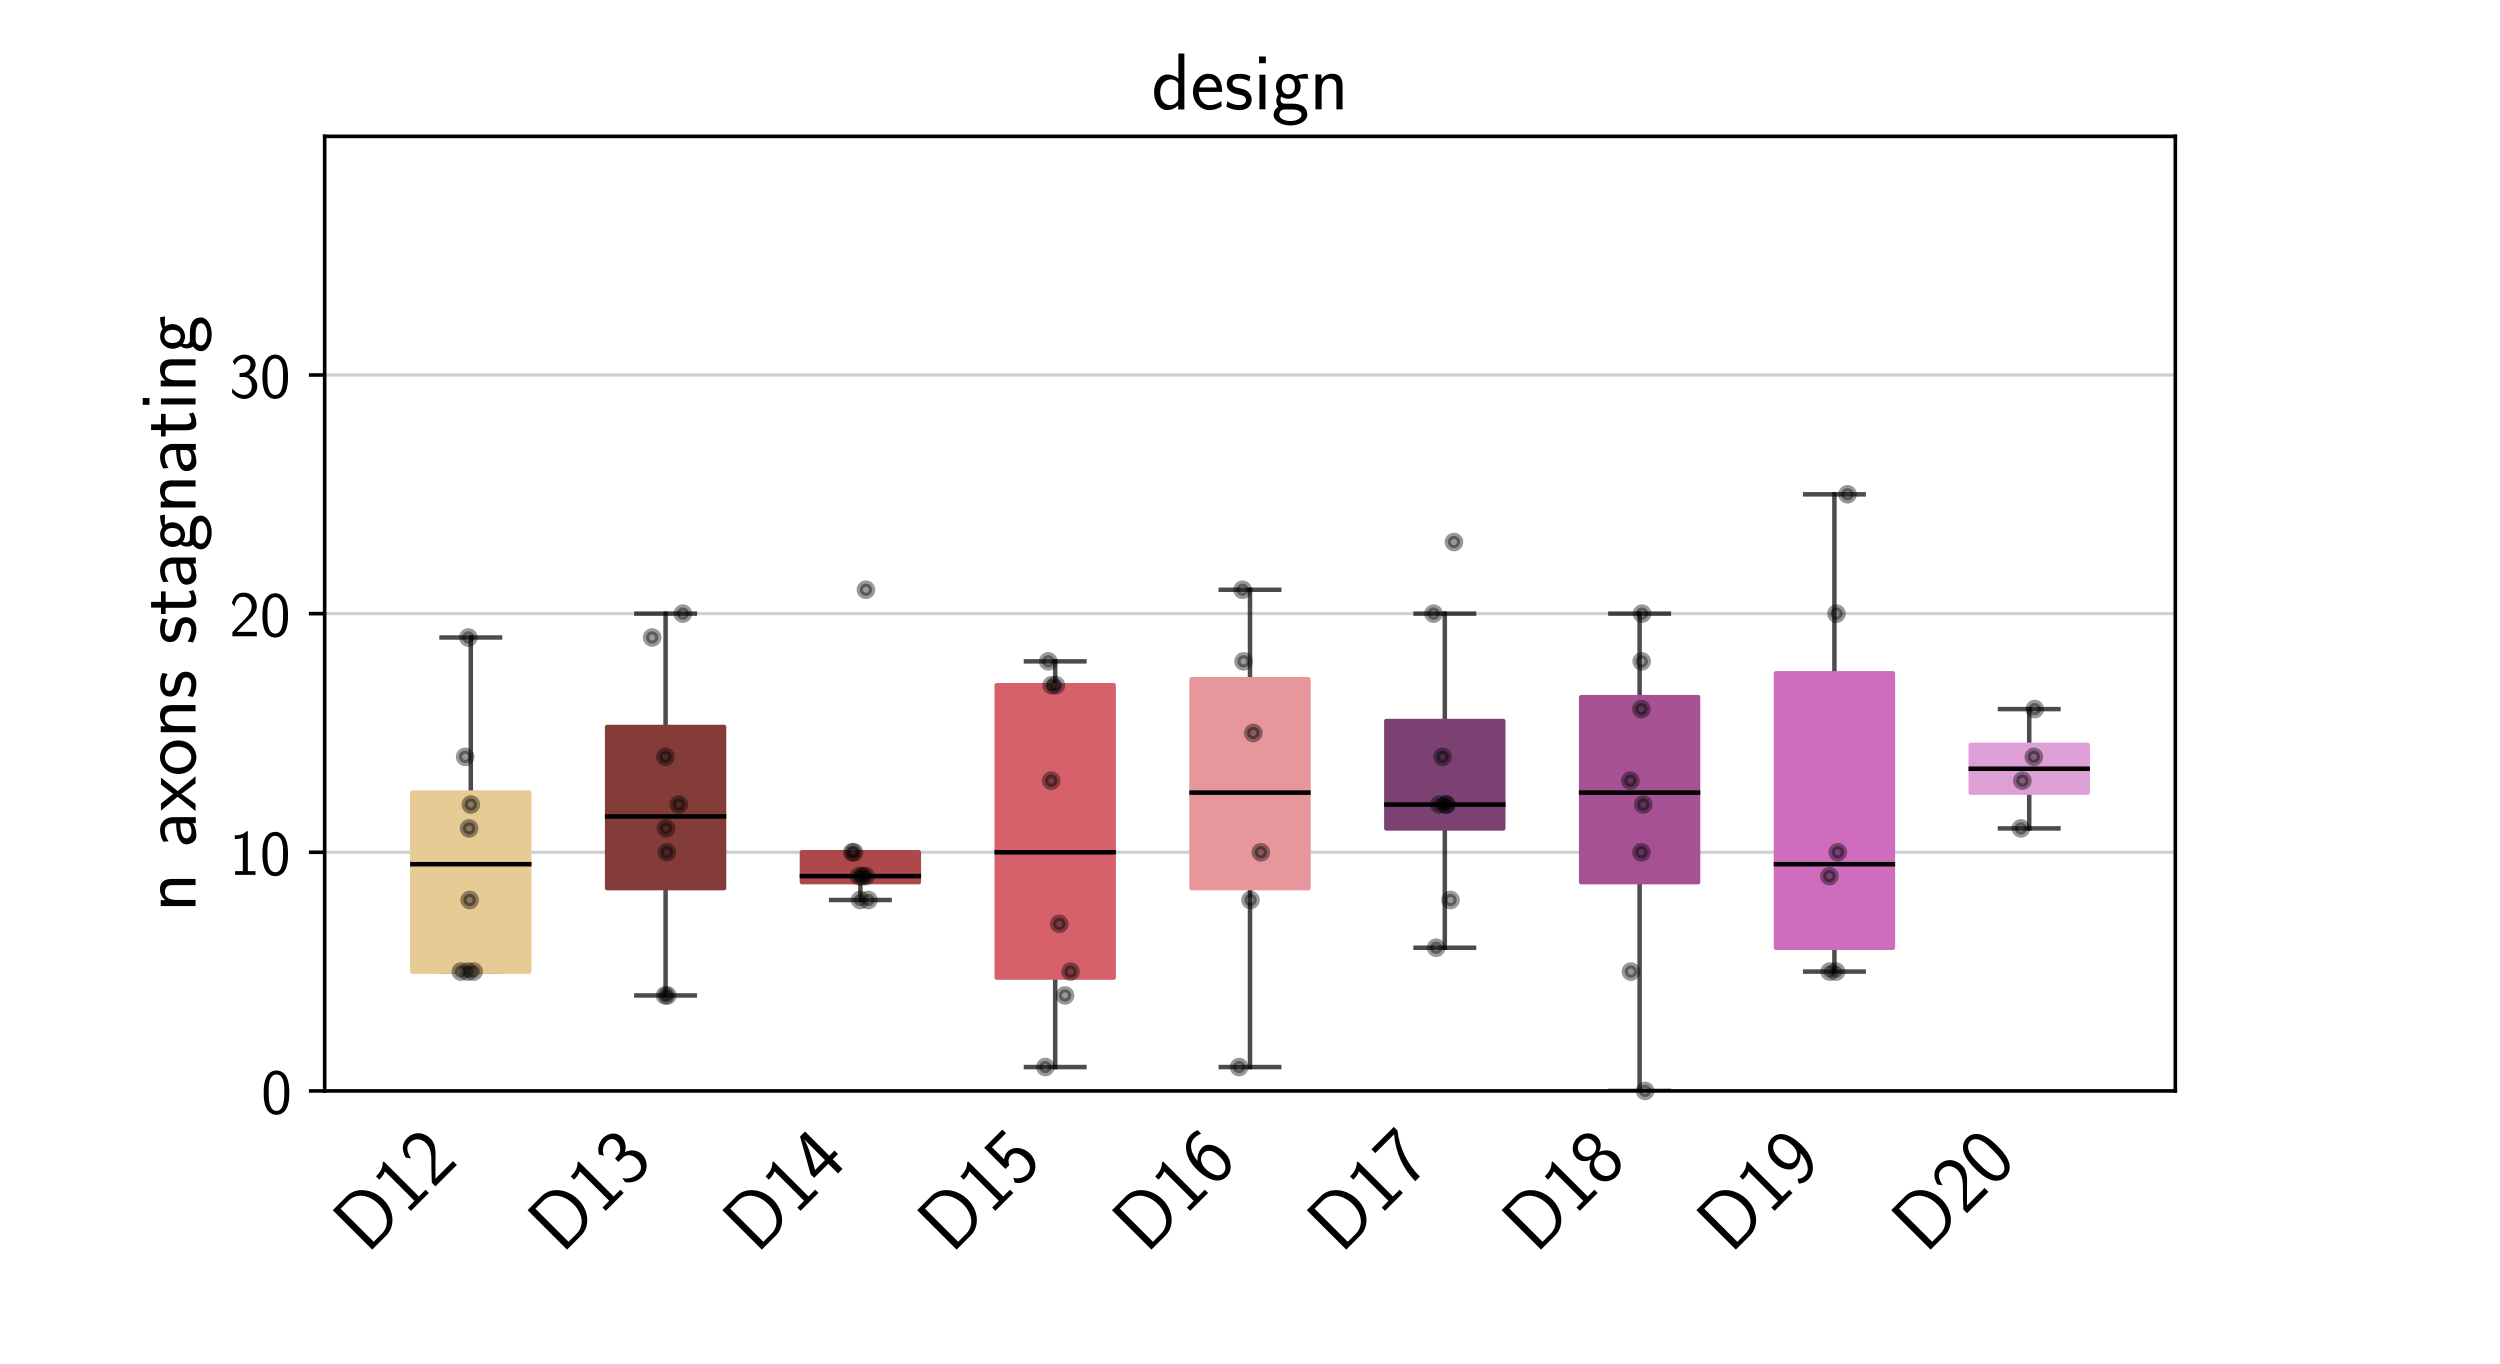<?xml version="1.0" encoding="utf-8" standalone="no"?>
<!DOCTYPE svg PUBLIC "-//W3C//DTD SVG 1.1//EN"
  "http://www.w3.org/Graphics/SVG/1.1/DTD/svg11.dtd">
<!-- Created with matplotlib (https://matplotlib.org/) -->
<svg height="302.4pt" version="1.1" viewBox="0 0 554.4 302.4" width="554.4pt" xmlns="http://www.w3.org/2000/svg" xmlns:xlink="http://www.w3.org/1999/xlink">
 <defs>
  <style type="text/css">*{stroke-linecap:butt;stroke-linejoin:round;}</style>
 </defs>
 <g id="figure_1">
  <g id="patch_1">
   <path d="M 0 302.4 
L 554.4 302.4 
L 554.4 0 
L 0 0 
z
" style="fill:#ffffff;"/>
  </g>
  <g id="axes_1">
   <g id="patch_2">
    <path d="M 72 241.92 
L 482.4 241.92 
L 482.4 30.24 
L 72 30.24 
z
" style="fill:#ffffff;"/>
   </g>
   <g id="matplotlib.axis_1">
    <g id="xtick_1">
     <g id="text_1">
      <!-- D12 -->
      <g transform="translate(81.412 278.247)rotate(-45)scale(0.18 -0.18)">
       <defs>
        <path d="M 8.906 69 
L 8.906 0 
L 33.5 0 
C 49.906 0 62.5 15.312 62.5 33.906 
C 62.5 53.094 49.906 69 33.5 69 
z
M 17.094 5.578 
L 17.094 63.422 
L 31.297 63.422 
C 44.703 63.422 54.297 51.203 54.297 33.906 
C 54.297 17.297 44.797 5.578 31.297 5.578 
z
" id="CMSS17-68"/>
        <path d="M 28.406 67 
L 26.5 67 
C 21.094 61.562 14.797 60.781 8.406 60.781 
L 8.406 55 
C 11.297 55 16 55 20.703 57.297 
L 20.703 5.766 
L 8.906 5.766 
L 8.906 0 
L 40.203 0 
L 40.203 5.766 
L 28.406 5.766 
z
" id="CMSS17-49"/>
        <path d="M 25.797 21.203 
C 28.594 24.078 32.797 27.562 35.703 31.047 
C 38.5 34.438 42.203 39.234 42.203 46.203 
C 42.203 57.141 34.797 67 22.203 67 
C 12.297 67 6.594 60.828 3.906 51.156 
C 4.906 49.766 6.406 47.766 7.797 45.766 
C 10 54.844 13.094 60.625 20.906 60.625 
C 29.5 60.625 34.297 53.641 34.297 45.969 
C 34.297 36.797 27.297 29.703 22 24.422 
C 16.094 18.547 10.297 12.562 4.703 6.375 
L 4.703 0 
L 42.203 0 
L 42.203 6.766 
L 25.203 6.766 
C 24 6.766 22.797 6.766 21.594 6.766 
L 11.594 6.766 
L 11.594 6.859 
z
" id="CMSS17-50"/>
       </defs>
       <use transform="scale(0.996)" xlink:href="#CMSS17-68"/>
       <use transform="translate(67.543 0)scale(0.996)" xlink:href="#CMSS17-49"/>
       <use transform="translate(114.386 0)scale(0.996)" xlink:href="#CMSS17-50"/>
      </g>
     </g>
    </g>
    <g id="xtick_2">
     <g id="text_2">
      <!-- D13 -->
      <g transform="translate(124.612 278.247)rotate(-45)scale(0.18 -0.18)">
       <defs>
        <path d="M 15.703 31.641 
L 22.5 31.641 
C 31.906 31.641 34.594 23.547 34.594 17.906 
C 34.594 10.203 30.203 4.172 23 4.172 
C 17.406 4.172 9.5 6.938 5 14.25 
C 4.297 10.797 4.297 10.594 3.906 8.219 
C 8.594 1.375 16.203 -2 23.203 -2 
C 34.594 -2 43 7.391 43 17.781 
C 43 25.594 37.5 32.141 30 34.609 
C 36 37.875 40.406 44 40.406 51.141 
C 40.406 59.453 32.703 66.078 23.297 66.078 
C 14.703 66.078 8 60.812 5.203 55.156 
C 5.906 54.188 7.703 51.312 8.594 49.828 
C 10.797 55.656 16.5 60 23.203 60 
C 28.797 60 32.5 56.359 32.5 51.109 
C 32.5 45.672 29 39.734 23.094 38.359 
C 22.703 38.359 16.5 37.766 15.703 37.672 
z
" id="CMSS17-51"/>
       </defs>
       <use transform="scale(0.996)" xlink:href="#CMSS17-68"/>
       <use transform="translate(67.543 0)scale(0.996)" xlink:href="#CMSS17-49"/>
       <use transform="translate(114.386 0)scale(0.996)" xlink:href="#CMSS17-51"/>
      </g>
     </g>
    </g>
    <g id="xtick_3">
     <g id="text_3">
      <!-- D14 -->
      <g transform="translate(167.812 278.247)rotate(-45)scale(0.18 -0.18)">
       <defs>
        <path d="M 35.203 17 
L 44.297 17 
L 44.297 23.078 
L 35.203 23.078 
L 35.203 65.5 
L 26.406 65.5 
L 2.594 23.078 
L 2.594 17 
L 27.297 17 
L 27.297 0 
L 35.203 0 
z
M 10.297 23.078 
C 16.094 33.234 27.594 53.734 27.594 60.703 
L 27.594 23.078 
z
" id="CMSS17-52"/>
       </defs>
       <use transform="scale(0.996)" xlink:href="#CMSS17-68"/>
       <use transform="translate(67.543 0)scale(0.996)" xlink:href="#CMSS17-49"/>
       <use transform="translate(114.386 0)scale(0.996)" xlink:href="#CMSS17-52"/>
      </g>
     </g>
    </g>
    <g id="xtick_4">
     <g id="text_4">
      <!-- D15 -->
      <g transform="translate(211.012 278.247)rotate(-45)scale(0.18 -0.18)">
       <defs>
        <path d="M 14.594 58.625 
L 39.094 58.625 
L 39.094 65 
L 7.297 65 
L 7.297 27.828 
L 14 27.828 
C 15.797 31.969 19.5 35 24.297 35 
C 28.797 35 33.797 31.078 33.797 19.781 
C 33.797 7.703 26.703 4.172 21.5 4.172 
C 15.094 4.172 9.203 8 6.594 13.297 
L 3.406 7.797 
C 8 0.766 15.5 -2 21.5 -2 
C 33.094 -2 42.203 7.766 42.203 19.578 
C 42.203 31.719 34.094 41.078 24.406 41.078 
C 20.906 41.078 17.5 39.891 14.594 37.484 
z
" id="CMSS17-53"/>
       </defs>
       <use transform="scale(0.996)" xlink:href="#CMSS17-68"/>
       <use transform="translate(67.543 0)scale(0.996)" xlink:href="#CMSS17-49"/>
       <use transform="translate(114.386 0)scale(0.996)" xlink:href="#CMSS17-53"/>
      </g>
     </g>
    </g>
    <g id="xtick_5">
     <g id="text_5">
      <!-- D16 -->
      <g transform="translate(254.212 278.247)rotate(-45)scale(0.18 -0.18)">
       <defs>
        <path d="M 39 64.078 
C 34.797 65.781 31.797 66.078 29 66.078 
C 16 66.078 3.906 52.625 3.906 31.344 
C 3.906 4.141 15.406 -2 23.594 -2 
C 28.094 -2 32.594 -0.609 36.906 4.375 
C 41.297 9.641 43 14.031 43 21.703 
C 43 34.047 36.906 45 27.797 45 
C 21.203 45 15.5 41.516 12 37.125 
C 13 50.906 19.594 60 29.094 60 
C 31.703 60 35.094 59.625 39 57.969 
z
M 12.094 21.391 
C 12.094 22.188 12.094 22.688 12.203 24.188 
C 12.203 31.953 16.703 38.922 24 38.922 
C 28.703 38.922 31.094 36.438 32.906 33.359 
C 35 29.469 35.094 25.781 35.094 21.688 
C 35.094 17.812 35.094 13.922 32.797 9.953 
C 30.906 6.859 28.406 4.172 23.594 4.172 
C 14.094 4.172 12.5 17.406 12.094 21.391 
z
" id="CMSS17-54"/>
       </defs>
       <use transform="scale(0.996)" xlink:href="#CMSS17-68"/>
       <use transform="translate(67.543 0)scale(0.996)" xlink:href="#CMSS17-49"/>
       <use transform="translate(114.386 0)scale(0.996)" xlink:href="#CMSS17-54"/>
      </g>
     </g>
    </g>
    <g id="xtick_6">
     <g id="text_6">
      <!-- D17 -->
      <g transform="translate(297.412 278.247)rotate(-45)scale(0.18 -0.18)">
       <defs>
        <path d="M 21.703 59 
C 22.906 59 24.094 59 25.297 59 
L 36.797 59 
C 22.5 42.359 14.297 21.328 14.297 -0.5 
L 22.297 -0.5 
C 22.297 20.672 29.297 42.125 43 59.297 
L 43 65.766 
L 3.906 65.766 
L 3.906 59 
z
" id="CMSS17-55"/>
       </defs>
       <use transform="scale(0.996)" xlink:href="#CMSS17-68"/>
       <use transform="translate(67.543 0)scale(0.996)" xlink:href="#CMSS17-49"/>
       <use transform="translate(114.386 0)scale(0.996)" xlink:href="#CMSS17-55"/>
      </g>
     </g>
    </g>
    <g id="xtick_7">
     <g id="text_7">
      <!-- D18 -->
      <g transform="translate(340.612 278.247)rotate(-45)scale(0.18 -0.18)">
       <defs>
        <path d="M 30.203 34.719 
C 37.797 37.188 41.703 43.125 41.703 48.969 
C 41.703 58.156 33.703 66.078 23.5 66.078 
C 12.906 66.078 5.203 57.938 5.203 49.125 
C 5.203 43.438 9 37.547 16.703 35.016 
C 6.906 31.203 3.906 23.625 3.906 17.953 
C 3.906 6.969 12.797 -2 23.406 -2 
C 34.406 -2 43 7.109 43 17.781 
C 43 24.328 39.094 31.25 30.203 34.719 
z
M 23.5 38 
C 16.797 38 12.297 42.375 12.297 49 
C 12.297 55.719 16.797 60 23.5 60 
C 29.703 60 34.594 56.109 34.594 49 
C 34.594 41.984 29.797 38 23.5 38 
z
M 23.5 4.172 
C 17.797 4.172 11.703 8.078 11.703 18.062 
C 11.703 28.328 18.5 31.922 23.406 31.922 
C 28.797 31.922 35.203 28.125 35.203 18.062 
C 35.203 7.672 28.594 4.172 23.5 4.172 
z
" id="CMSS17-56"/>
       </defs>
       <use transform="scale(0.996)" xlink:href="#CMSS17-68"/>
       <use transform="translate(67.543 0)scale(0.996)" xlink:href="#CMSS17-49"/>
       <use transform="translate(114.386 0)scale(0.996)" xlink:href="#CMSS17-56"/>
      </g>
     </g>
    </g>
    <g id="xtick_8">
     <g id="text_8">
      <!-- D19 -->
      <g transform="translate(383.812 278.247)rotate(-45)scale(0.18 -0.18)">
       <defs>
        <path d="M 6.797 2.719 
C 9.594 0.328 13.203 -2 19.297 -2 
C 31.406 -2 43 11.266 43 32.734 
C 43 61.438 30.5 66.078 23.797 66.078 
C 17.094 66.078 12.797 63.141 9.094 58.453 
C 4.703 53.078 3.906 48.281 3.906 42.703 
C 3.906 36.047 5.094 31.953 7.906 27.266 
C 11.703 21.203 15.203 19.922 19.094 19.922 
C 25 19.922 30.906 22.797 34.906 27.75 
C 34.203 14.094 28.094 4.172 19.297 4.172 
C 15.703 4.172 12.797 5.297 9.906 8.062 
z
M 34.594 42.906 
C 34.703 42.234 34.703 40.969 34.703 40.562 
C 34.703 32.406 29.906 26 22.906 26 
C 18.297 26 15.906 28.328 14.094 31.344 
C 11.906 35.141 11.797 38.828 11.797 42.703 
C 11.797 46.5 11.797 50.688 14.594 54.859 
C 16.703 57.859 19.297 60 23.797 60 
C 33 60 34.5 46.875 34.594 42.906 
z
" id="CMSS17-57"/>
       </defs>
       <use transform="scale(0.996)" xlink:href="#CMSS17-68"/>
       <use transform="translate(67.543 0)scale(0.996)" xlink:href="#CMSS17-49"/>
       <use transform="translate(114.386 0)scale(0.996)" xlink:href="#CMSS17-57"/>
      </g>
     </g>
    </g>
    <g id="xtick_9">
     <g id="text_9">
      <!-- D20 -->
      <g transform="translate(427.012 278.247)rotate(-45)scale(0.18 -0.18)">
       <defs>
        <path d="M 43.094 31.938 
C 43.094 37.578 43 48.078 38.906 56.188 
C 34.797 64 28.203 66.078 23.5 66.078 
C 16.703 66.078 10.906 62.109 7.906 55.781 
C 4.703 49.156 3.797 42.328 3.797 31.938 
C 3.797 24.828 4.094 16.109 7.703 8.484 
C 11.797 0.078 18.703 -2 23.406 -2 
C 29.594 -2 35.594 1.266 39 8.094 
C 42.5 15.219 43.094 23.031 43.094 31.938 
z
M 23.406 4.078 
C 15.797 4.078 13.5 12.672 12.797 15.547 
C 11.594 20.469 11.406 25.219 11.406 33.031 
C 11.406 39.156 11.406 46.062 13.297 51.516 
C 15.594 57.828 19.594 60 23.406 60 
C 30.797 60 33.203 52.688 34 50.125 
C 35.5 44.891 35.5 38.766 35.5 33.031 
C 35.5 23.844 35.5 4.078 23.406 4.078 
z
" id="CMSS17-48"/>
       </defs>
       <use transform="scale(0.996)" xlink:href="#CMSS17-68"/>
       <use transform="translate(67.543 0)scale(0.996)" xlink:href="#CMSS17-50"/>
       <use transform="translate(114.386 0)scale(0.996)" xlink:href="#CMSS17-48"/>
      </g>
     </g>
    </g>
   </g>
   <g id="matplotlib.axis_2">
    <g id="ytick_1">
     <g id="line2d_1">
      <path clip-path="url(#p1058bef1f5)" d="M 72 241.92 
L 482.4 241.92 
" style="fill:none;stroke:#b0b0b0;stroke-linecap:square;stroke-opacity:0.6;stroke-width:0.7;"/>
     </g>
     <g id="line2d_2">
      <defs>
       <path d="M 0 0 
L -3.5 0 
" id="ma1a5797733" style="stroke:#000000;stroke-width:0.8;"/>
      </defs>
      <g>
       <use style="stroke:#000000;stroke-width:0.8;" x="72" xlink:href="#ma1a5797733" y="241.92"/>
      </g>
     </g>
     <g id="text_10">
      <!-- 0 -->
      <g transform="translate(57.928 246.936)scale(0.145 -0.145)">
       <use transform="scale(0.996)" xlink:href="#CMSS17-48"/>
      </g>
     </g>
    </g>
    <g id="ytick_2">
     <g id="line2d_3">
      <path clip-path="url(#p1058bef1f5)" d="M 72 189 
L 482.4 189 
" style="fill:none;stroke:#b0b0b0;stroke-linecap:square;stroke-opacity:0.6;stroke-width:0.7;"/>
     </g>
     <g id="line2d_4">
      <g>
       <use style="stroke:#000000;stroke-width:0.8;" x="72" xlink:href="#ma1a5797733" y="189"/>
      </g>
     </g>
     <g id="text_11">
      <!-- 10 -->
      <g transform="translate(50.855 194.016)scale(0.145 -0.145)">
       <use transform="scale(0.996)" xlink:href="#CMSS17-49"/>
       <use transform="translate(46.844 0)scale(0.996)" xlink:href="#CMSS17-48"/>
      </g>
     </g>
    </g>
    <g id="ytick_3">
     <g id="line2d_5">
      <path clip-path="url(#p1058bef1f5)" d="M 72 136.08 
L 482.4 136.08 
" style="fill:none;stroke:#b0b0b0;stroke-linecap:square;stroke-opacity:0.6;stroke-width:0.7;"/>
     </g>
     <g id="line2d_6">
      <g>
       <use style="stroke:#000000;stroke-width:0.8;" x="72" xlink:href="#ma1a5797733" y="136.08"/>
      </g>
     </g>
     <g id="text_12">
      <!-- 20 -->
      <g transform="translate(50.855 141.096)scale(0.145 -0.145)">
       <use transform="scale(0.996)" xlink:href="#CMSS17-50"/>
       <use transform="translate(46.844 0)scale(0.996)" xlink:href="#CMSS17-48"/>
      </g>
     </g>
    </g>
    <g id="ytick_4">
     <g id="line2d_7">
      <path clip-path="url(#p1058bef1f5)" d="M 72 83.16 
L 482.4 83.16 
" style="fill:none;stroke:#b0b0b0;stroke-linecap:square;stroke-opacity:0.6;stroke-width:0.7;"/>
     </g>
     <g id="line2d_8">
      <g>
       <use style="stroke:#000000;stroke-width:0.8;" x="72" xlink:href="#ma1a5797733" y="83.16"/>
      </g>
     </g>
     <g id="text_13">
      <!-- 30 -->
      <g transform="translate(50.855 88.176)scale(0.145 -0.145)">
       <use transform="scale(0.996)" xlink:href="#CMSS17-51"/>
       <use transform="translate(46.844 0)scale(0.996)" xlink:href="#CMSS17-48"/>
      </g>
     </g>
    </g>
    <g id="text_14">
     <!-- n axons stagnating -->
     <g transform="translate(43.367 202.252)rotate(-90)scale(0.18 -0.18)">
      <defs>
       <path d="M 40.906 29.328 
C 40.906 35.672 39.406 44 28.094 44 
C 21.703 44 17.5 40.719 14.703 37.328 
L 14.703 43.094 
L 7.406 43.094 
L 7.406 0 
L 15 0 
L 15 24.359 
C 15 30.688 17.406 37.938 24.203 37.938 
C 33 37.938 33.297 32 33.297 28.578 
L 33.297 0 
L 40.906 0 
z
" id="CMSS17-110"/>
       <path d="M 37.594 27.984 
C 37.594 37.375 30.906 43.875 21.906 43.875 
C 17.5 43.875 12.703 43.078 7.203 39.891 
L 7.797 33.359 
C 10.297 35.125 14.594 38 21.797 38 
C 26.906 38 30 34.062 30 27.844 
L 30 24 
C 14 24 4 19.344 4 11.344 
C 4 7.203 6.5 -1 14.797 -1 
C 16.297 -1 24.406 -1 30.203 3.391 
L 30.203 -0.297 
L 37.594 -0.297 
z
M 30 12.75 
C 30 10.953 30 8.562 27 6.781 
C 24.406 5.078 21.094 5.078 19.703 5.078 
C 14.703 5.078 11.297 7.984 11.297 11.625 
C 11.297 18.922 26.906 18.922 30 18.922 
z
" id="CMSS17-97"/>
       <path d="M 24.797 22.094 
L 41.5 42.797 
L 32.797 42.797 
L 21.297 27.766 
L 9.406 42.797 
L 0.5 42.797 
L 17.797 22.094 
L 0 0 
L 8.797 0 
L 21.297 17.516 
L 34.297 0 
L 43.094 0 
z
" id="CMSS17-120"/>
       <path d="M 44.203 21.188 
C 44.203 34 34.703 44 23.5 44 
C 12 44 2.703 33.703 2.703 21.188 
C 2.703 8.5 12.297 -1 23.406 -1 
C 34.797 -1 44.203 8.797 44.203 21.188 
z
M 23.5 5.266 
C 16.406 5.266 10.297 11.078 10.297 22 
C 10.297 33.609 17.406 37.922 23.406 37.922 
C 29.906 37.922 36.594 33.219 36.594 22 
C 36.594 10.672 30.094 5.266 23.5 5.266 
z
" id="CMSS17-111"/>
       <path d="M 32.203 41.047 
C 26.297 43.859 21.703 43.859 18.703 43.859 
C 11.594 43.859 3.094 41.375 3.094 31.297 
C 3.094 21.234 14.094 19.031 17.094 18.422 
C 21.703 17.531 26.797 16.531 26.797 11.562 
C 26.797 5.266 19.594 5.266 18.297 5.266 
C 14.297 5.266 8.797 6.359 3.797 9.969 
L 2.594 3.281 
C 8.297 0 13.797 -1 18.406 -1 
C 30.703 -1 33.797 6.5 33.797 12.203 
C 33.797 17.094 31 20.391 29.094 21.891 
C 25.797 24.5 24.594 24.797 16.406 26.5 
C 15 26.703 10.094 27.797 10.094 32.281 
C 10.094 38 16.406 38 17.797 38 
C 24.297 38 28.297 35.984 31 34.5 
z
" id="CMSS17-115"/>
       <path d="M 16.703 37 
L 29.703 37 
L 29.703 42.766 
L 16.703 42.766 
L 16.703 55 
L 9.594 55 
L 9.594 42.766 
L 1.703 42.766 
L 1.703 37 
L 9.406 37 
L 9.406 11.703 
C 9.406 6 10.703 -1 17.297 -1 
C 22.297 -1 26.906 0.391 31.297 2.688 
L 29.703 8.562 
C 27.297 6.469 24.406 5.266 21.297 5.266 
C 16.906 5.266 16.703 10.875 16.703 13.375 
z
" id="CMSS17-116"/>
       <path d="M 44.5 43.875 
C 38.797 43.875 33.906 42.781 29.906 40.891 
C 26.594 43.391 23.203 43.875 20.906 43.875 
C 12.203 43.875 5.594 36.703 5.594 28.344 
C 5.594 22.938 8.594 18.859 8.797 18.672 
C 7 16.172 6 13.484 6 10.5 
C 6 7 7.406 4.516 8.5 3.125 
C 3.297 -0.047 2.594 -4.906 2.594 -6.797 
C 2.594 -14.031 11.703 -20 23.406 -20 
C 35.203 -20 44.297 -14.031 44.297 -6.688 
C 44.297 7 29 7 24.797 7 
L 16.703 7 
C 15.203 7 11.203 7 11.203 12.359 
C 11.203 14.391 12.094 15.688 12.203 15.781 
C 13.703 14.688 16.797 13 20.906 13 
C 29.203 13 36.094 19.969 36.094 28.547 
C 36.094 33.312 33.906 36.797 33 38 
L 33.297 38 
C 33.594 38 37.797 38 39.297 38 
C 42.5 38 42.797 37.953 45.594 37.797 
z
M 20.906 18.469 
C 17.5 18.469 12.703 20.547 12.703 28.484 
C 12.703 37.109 18.203 38.5 20.797 38.5 
C 24.203 38.5 29 36.422 29 28.484 
C 29 19.859 23.5 18.469 20.906 18.469 
z
M 24.703 -0.156 
C 27.094 -0.156 37.203 -0.156 37.203 -6.906 
C 37.203 -11.156 31 -14.516 23.5 -14.516 
C 15.906 -14.516 9.703 -11.25 9.703 -6.797 
C 9.703 -6.297 9.703 -0.156 16.594 -0.156 
z
" id="CMSS17-103"/>
       <path d="M 15.297 65.359 
L 6.906 65.359 
L 6.906 57 
L 15.297 57 
z
M 14.797 42.797 
L 7.406 42.797 
L 7.406 0 
L 14.797 0 
z
" id="CMSS17-105"/>
      </defs>
      <use transform="scale(0.996)" xlink:href="#CMSS17-110"/>
      <use transform="translate(79.434 0)scale(0.996)" xlink:href="#CMSS17-97"/>
      <use transform="translate(124.356 0)scale(0.996)" xlink:href="#CMSS17-120"/>
      <use transform="translate(167.356 0)scale(0.996)" xlink:href="#CMSS17-111"/>
      <use transform="translate(214.2 0)scale(0.996)" xlink:href="#CMSS17-110"/>
      <use transform="translate(262.405 0)scale(0.996)" xlink:href="#CMSS17-115"/>
      <use transform="translate(329.547 0)scale(0.996)" xlink:href="#CMSS17-115"/>
      <use transform="translate(365.461 0)scale(0.996)" xlink:href="#CMSS17-116"/>
      <use transform="translate(399.292 0)scale(0.996)" xlink:href="#CMSS17-97"/>
      <use transform="translate(444.214 0)scale(0.996)" xlink:href="#CMSS17-103"/>
      <use transform="translate(491.058 0)scale(0.996)" xlink:href="#CMSS17-110"/>
      <use transform="translate(539.263 0)scale(0.996)" xlink:href="#CMSS17-97"/>
      <use transform="translate(584.185 0)scale(0.996)" xlink:href="#CMSS17-116"/>
      <use transform="translate(618.016 0)scale(0.996)" xlink:href="#CMSS17-105"/>
      <use transform="translate(640.197 0)scale(0.996)" xlink:href="#CMSS17-110"/>
      <use transform="translate(688.402 0)scale(0.996)" xlink:href="#CMSS17-103"/>
     </g>
    </g>
   </g>
   <g id="line2d_9">
    <path clip-path="url(#p1058bef1f5)" d="M 104.4 215.46 
L 104.4 215.46 
" style="fill:none;stroke:#000000;stroke-linecap:square;stroke-opacity:0.7;"/>
   </g>
   <g id="line2d_10">
    <path clip-path="url(#p1058bef1f5)" d="M 104.4 175.77 
L 104.4 141.372 
" style="fill:none;stroke:#000000;stroke-linecap:square;stroke-opacity:0.7;"/>
   </g>
   <g id="line2d_11">
    <path clip-path="url(#p1058bef1f5)" d="M 97.92 215.46 
L 110.88 215.46 
" style="fill:none;stroke:#000000;stroke-linecap:square;stroke-opacity:0.7;"/>
   </g>
   <g id="line2d_12">
    <path clip-path="url(#p1058bef1f5)" d="M 97.92 141.372 
L 110.88 141.372 
" style="fill:none;stroke:#000000;stroke-linecap:square;stroke-opacity:0.7;"/>
   </g>
   <g id="line2d_13">
    <path clip-path="url(#p1058bef1f5)" d="M 147.6 196.938 
L 147.6 220.752 
" style="fill:none;stroke:#000000;stroke-linecap:square;stroke-opacity:0.7;"/>
   </g>
   <g id="line2d_14">
    <path clip-path="url(#p1058bef1f5)" d="M 147.6 161.217 
L 147.6 136.08 
" style="fill:none;stroke:#000000;stroke-linecap:square;stroke-opacity:0.7;"/>
   </g>
   <g id="line2d_15">
    <path clip-path="url(#p1058bef1f5)" d="M 141.12 220.752 
L 154.08 220.752 
" style="fill:none;stroke:#000000;stroke-linecap:square;stroke-opacity:0.7;"/>
   </g>
   <g id="line2d_16">
    <path clip-path="url(#p1058bef1f5)" d="M 141.12 136.08 
L 154.08 136.08 
" style="fill:none;stroke:#000000;stroke-linecap:square;stroke-opacity:0.7;"/>
   </g>
   <g id="line2d_17">
    <path clip-path="url(#p1058bef1f5)" d="M 190.8 195.615 
L 190.8 199.584 
" style="fill:none;stroke:#000000;stroke-linecap:square;stroke-opacity:0.7;"/>
   </g>
   <g id="line2d_18">
    <path clip-path="url(#p1058bef1f5)" d="M 190.8 189 
L 190.8 189 
" style="fill:none;stroke:#000000;stroke-linecap:square;stroke-opacity:0.7;"/>
   </g>
   <g id="line2d_19">
    <path clip-path="url(#p1058bef1f5)" d="M 184.32 199.584 
L 197.28 199.584 
" style="fill:none;stroke:#000000;stroke-linecap:square;stroke-opacity:0.7;"/>
   </g>
   <g id="line2d_20">
    <path clip-path="url(#p1058bef1f5)" d="M 184.32 189 
L 197.28 189 
" style="fill:none;stroke:#000000;stroke-linecap:square;stroke-opacity:0.7;"/>
   </g>
   <g id="line2d_21">
    <path clip-path="url(#p1058bef1f5)" d="M 234 216.783 
L 234 236.628 
" style="fill:none;stroke:#000000;stroke-linecap:square;stroke-opacity:0.7;"/>
   </g>
   <g id="line2d_22">
    <path clip-path="url(#p1058bef1f5)" d="M 234 151.956 
L 234 146.664 
" style="fill:none;stroke:#000000;stroke-linecap:square;stroke-opacity:0.7;"/>
   </g>
   <g id="line2d_23">
    <path clip-path="url(#p1058bef1f5)" d="M 227.52 236.628 
L 240.48 236.628 
" style="fill:none;stroke:#000000;stroke-linecap:square;stroke-opacity:0.7;"/>
   </g>
   <g id="line2d_24">
    <path clip-path="url(#p1058bef1f5)" d="M 227.52 146.664 
L 240.48 146.664 
" style="fill:none;stroke:#000000;stroke-linecap:square;stroke-opacity:0.7;"/>
   </g>
   <g id="line2d_25">
    <path clip-path="url(#p1058bef1f5)" d="M 277.2 196.938 
L 277.2 236.628 
" style="fill:none;stroke:#000000;stroke-linecap:square;stroke-opacity:0.7;"/>
   </g>
   <g id="line2d_26">
    <path clip-path="url(#p1058bef1f5)" d="M 277.2 150.633 
L 277.2 130.788 
" style="fill:none;stroke:#000000;stroke-linecap:square;stroke-opacity:0.7;"/>
   </g>
   <g id="line2d_27">
    <path clip-path="url(#p1058bef1f5)" d="M 270.72 236.628 
L 283.68 236.628 
" style="fill:none;stroke:#000000;stroke-linecap:square;stroke-opacity:0.7;"/>
   </g>
   <g id="line2d_28">
    <path clip-path="url(#p1058bef1f5)" d="M 270.72 130.788 
L 283.68 130.788 
" style="fill:none;stroke:#000000;stroke-linecap:square;stroke-opacity:0.7;"/>
   </g>
   <g id="line2d_29">
    <path clip-path="url(#p1058bef1f5)" d="M 320.4 183.708 
L 320.4 210.168 
" style="fill:none;stroke:#000000;stroke-linecap:square;stroke-opacity:0.7;"/>
   </g>
   <g id="line2d_30">
    <path clip-path="url(#p1058bef1f5)" d="M 320.4 159.894 
L 320.4 136.08 
" style="fill:none;stroke:#000000;stroke-linecap:square;stroke-opacity:0.7;"/>
   </g>
   <g id="line2d_31">
    <path clip-path="url(#p1058bef1f5)" d="M 313.92 210.168 
L 326.88 210.168 
" style="fill:none;stroke:#000000;stroke-linecap:square;stroke-opacity:0.7;"/>
   </g>
   <g id="line2d_32">
    <path clip-path="url(#p1058bef1f5)" d="M 313.92 136.08 
L 326.88 136.08 
" style="fill:none;stroke:#000000;stroke-linecap:square;stroke-opacity:0.7;"/>
   </g>
   <g id="line2d_33">
    <path clip-path="url(#p1058bef1f5)" d="M 363.6 195.615 
L 363.6 241.92 
" style="fill:none;stroke:#000000;stroke-linecap:square;stroke-opacity:0.7;"/>
   </g>
   <g id="line2d_34">
    <path clip-path="url(#p1058bef1f5)" d="M 363.6 154.602 
L 363.6 136.08 
" style="fill:none;stroke:#000000;stroke-linecap:square;stroke-opacity:0.7;"/>
   </g>
   <g id="line2d_35">
    <path clip-path="url(#p1058bef1f5)" d="M 357.12 241.92 
L 370.08 241.92 
" style="fill:none;stroke:#000000;stroke-linecap:square;stroke-opacity:0.7;"/>
   </g>
   <g id="line2d_36">
    <path clip-path="url(#p1058bef1f5)" d="M 357.12 136.08 
L 370.08 136.08 
" style="fill:none;stroke:#000000;stroke-linecap:square;stroke-opacity:0.7;"/>
   </g>
   <g id="line2d_37">
    <path clip-path="url(#p1058bef1f5)" d="M 406.8 210.168 
L 406.8 215.46 
" style="fill:none;stroke:#000000;stroke-linecap:square;stroke-opacity:0.7;"/>
   </g>
   <g id="line2d_38">
    <path clip-path="url(#p1058bef1f5)" d="M 406.8 149.31 
L 406.8 109.62 
" style="fill:none;stroke:#000000;stroke-linecap:square;stroke-opacity:0.7;"/>
   </g>
   <g id="line2d_39">
    <path clip-path="url(#p1058bef1f5)" d="M 400.32 215.46 
L 413.28 215.46 
" style="fill:none;stroke:#000000;stroke-linecap:square;stroke-opacity:0.7;"/>
   </g>
   <g id="line2d_40">
    <path clip-path="url(#p1058bef1f5)" d="M 400.32 109.62 
L 413.28 109.62 
" style="fill:none;stroke:#000000;stroke-linecap:square;stroke-opacity:0.7;"/>
   </g>
   <g id="line2d_41">
    <path clip-path="url(#p1058bef1f5)" d="M 450 175.77 
L 450 183.708 
" style="fill:none;stroke:#000000;stroke-linecap:square;stroke-opacity:0.7;"/>
   </g>
   <g id="line2d_42">
    <path clip-path="url(#p1058bef1f5)" d="M 450 165.186 
L 450 157.248 
" style="fill:none;stroke:#000000;stroke-linecap:square;stroke-opacity:0.7;"/>
   </g>
   <g id="line2d_43">
    <path clip-path="url(#p1058bef1f5)" d="M 443.52 183.708 
L 456.48 183.708 
" style="fill:none;stroke:#000000;stroke-linecap:square;stroke-opacity:0.7;"/>
   </g>
   <g id="line2d_44">
    <path clip-path="url(#p1058bef1f5)" d="M 443.52 157.248 
L 456.48 157.248 
" style="fill:none;stroke:#000000;stroke-linecap:square;stroke-opacity:0.7;"/>
   </g>
   <g id="patch_3">
    <path d="M 72 241.92 
L 72 30.24 
" style="fill:none;stroke:#000000;stroke-linecap:square;stroke-linejoin:miter;stroke-width:0.8;"/>
   </g>
   <g id="patch_4">
    <path d="M 482.4 241.92 
L 482.4 30.24 
" style="fill:none;stroke:#000000;stroke-linecap:square;stroke-linejoin:miter;stroke-width:0.8;"/>
   </g>
   <g id="patch_5">
    <path d="M 72 241.92 
L 482.4 241.92 
" style="fill:none;stroke:#000000;stroke-linecap:square;stroke-linejoin:miter;stroke-width:0.8;"/>
   </g>
   <g id="patch_6">
    <path d="M 72 30.24 
L 482.4 30.24 
" style="fill:none;stroke:#000000;stroke-linecap:square;stroke-linejoin:miter;stroke-width:0.8;"/>
   </g>
   <g id="text_15">
    <!-- design -->
    <g transform="translate(255.331 24.24)scale(0.18 -0.18)">
     <defs>
      <path d="M 40.797 69 
L 33.406 69 
L 33.406 38.094 
C 30.297 40.672 25.203 43.062 19.594 43.062 
C 10.5 43.062 3.297 33.297 3.297 21.047 
C 3.297 8.781 10.406 -1 19.297 -1 
C 26.203 -1 30.797 2.688 33.203 4.781 
L 33.203 -0.203 
L 40.797 -0.203 
z
M 33.203 13.062 
C 33.203 11.672 33.203 10.203 30.094 7.531 
C 28.094 5.859 25.703 5.078 23.406 5.078 
C 18 5.078 10.906 9 10.906 20.938 
C 10.906 33.344 18.906 37 24.406 37 
C 28.094 37 31.094 35.219 33.203 32.266 
z
" id="CMSS17-100"/>
      <path d="M 39.094 21.516 
C 39.094 24.844 38.906 31.297 35.703 36.641 
C 32.203 42.391 26.5 44 22.203 44 
C 11.797 44 3 34.188 3 21.484 
C 3 9.094 12.094 -1 23.594 -1 
C 28.094 -1 33.594 0.297 38.594 3.875 
C 38.594 4.281 38.406 6.469 38.297 6.562 
C 38.297 6.766 38 9.844 38 10.25 
C 33.203 6.359 27.703 5.078 23.703 5.078 
C 17.297 5.078 10.406 10.422 10.094 21.516 
z
M 10.906 27 
C 12.203 32.562 16.594 37.828 22.203 37.828 
C 23.703 37.828 30.703 37.828 32.5 27 
z
" id="CMSS17-101"/>
     </defs>
     <use transform="scale(0.996)" xlink:href="#CMSS17-100"/>
     <use transform="translate(48.205 0)scale(0.996)" xlink:href="#CMSS17-101"/>
     <use transform="translate(89.844 0)scale(0.996)" xlink:href="#CMSS17-115"/>
     <use transform="translate(125.757 0)scale(0.996)" xlink:href="#CMSS17-105"/>
     <use transform="translate(147.938 0)scale(0.996)" xlink:href="#CMSS17-103"/>
     <use transform="translate(194.782 0)scale(0.996)" xlink:href="#CMSS17-110"/>
    </g>
   </g>
   <g id="patch_7">
    <path clip-path="url(#p1058bef1f5)" d="M 91.44 215.46 
L 117.36 215.46 
L 117.36 175.77 
L 91.44 175.77 
L 91.44 215.46 
z
" style="fill:#e7cb94;stroke:#e7cb94;stroke-linejoin:miter;"/>
   </g>
   <g id="patch_8">
    <path clip-path="url(#p1058bef1f5)" d="M 134.64 196.938 
L 160.56 196.938 
L 160.56 161.217 
L 134.64 161.217 
L 134.64 196.938 
z
" style="fill:#843c39;stroke:#843c39;stroke-linejoin:miter;"/>
   </g>
   <g id="patch_9">
    <path clip-path="url(#p1058bef1f5)" d="M 177.84 195.615 
L 203.76 195.615 
L 203.76 189 
L 177.84 189 
L 177.84 195.615 
z
" style="fill:#ad494a;stroke:#ad494a;stroke-linejoin:miter;"/>
   </g>
   <g id="patch_10">
    <path clip-path="url(#p1058bef1f5)" d="M 221.04 216.783 
L 246.96 216.783 
L 246.96 151.956 
L 221.04 151.956 
L 221.04 216.783 
z
" style="fill:#d6616b;stroke:#d6616b;stroke-linejoin:miter;"/>
   </g>
   <g id="patch_11">
    <path clip-path="url(#p1058bef1f5)" d="M 264.24 196.938 
L 290.16 196.938 
L 290.16 150.633 
L 264.24 150.633 
L 264.24 196.938 
z
" style="fill:#e7969c;stroke:#e7969c;stroke-linejoin:miter;"/>
   </g>
   <g id="patch_12">
    <path clip-path="url(#p1058bef1f5)" d="M 307.44 183.708 
L 333.36 183.708 
L 333.36 159.894 
L 307.44 159.894 
L 307.44 183.708 
z
" style="fill:#7b4173;stroke:#7b4173;stroke-linejoin:miter;"/>
   </g>
   <g id="patch_13">
    <path clip-path="url(#p1058bef1f5)" d="M 350.64 195.615 
L 376.56 195.615 
L 376.56 154.602 
L 350.64 154.602 
L 350.64 195.615 
z
" style="fill:#a55194;stroke:#a55194;stroke-linejoin:miter;"/>
   </g>
   <g id="patch_14">
    <path clip-path="url(#p1058bef1f5)" d="M 393.84 210.168 
L 419.76 210.168 
L 419.76 149.31 
L 393.84 149.31 
L 393.84 210.168 
z
" style="fill:#ce6dbd;stroke:#ce6dbd;stroke-linejoin:miter;"/>
   </g>
   <g id="patch_15">
    <path clip-path="url(#p1058bef1f5)" d="M 437.04 175.77 
L 462.96 175.77 
L 462.96 165.186 
L 437.04 165.186 
L 437.04 175.77 
z
" style="fill:#de9ed6;stroke:#de9ed6;stroke-linejoin:miter;"/>
   </g>
   <g id="PathCollection_1">
    <defs>
     <path d="M 0 1.369 
C 0.363 1.369 0.711 1.225 0.968 0.968 
C 1.225 0.711 1.369 0.363 1.369 0 
C 1.369 -0.363 1.225 -0.711 0.968 -0.968 
C 0.711 -1.225 0.363 -1.369 0 -1.369 
C -0.363 -1.369 -0.711 -1.225 -0.968 -0.968 
C -1.225 -0.711 -1.369 -0.363 -1.369 0 
C -1.369 0.363 -1.225 0.711 -0.968 0.968 
C -0.711 1.225 -0.363 1.369 0 1.369 
z
" id="m193ec55f11" style="stroke:#000000;stroke-opacity:0.4;stroke-width:1.4;"/>
    </defs>
    <g>
     <use style="fill-opacity:0.4;stroke:#000000;stroke-opacity:0.4;stroke-width:1.4;" x="104.408" xlink:href="#m193ec55f11" y="178.416"/>
     <use style="fill-opacity:0.4;stroke:#000000;stroke-opacity:0.4;stroke-width:1.4;" x="104.035" xlink:href="#m193ec55f11" y="183.708"/>
     <use style="fill-opacity:0.4;stroke:#000000;stroke-opacity:0.4;stroke-width:1.4;" x="102.199" xlink:href="#m193ec55f11" y="215.46"/>
     <use style="fill-opacity:0.4;stroke:#000000;stroke-opacity:0.4;stroke-width:1.4;" x="103.746" xlink:href="#m193ec55f11" y="215.46"/>
     <use style="fill-opacity:0.4;stroke:#000000;stroke-opacity:0.4;stroke-width:1.4;" x="103.867" xlink:href="#m193ec55f11" y="141.372"/>
     <use style="fill-opacity:0.4;stroke:#000000;stroke-opacity:0.4;stroke-width:1.4;" x="103.152" xlink:href="#m193ec55f11" y="167.832"/>
     <use style="fill-opacity:0.4;stroke:#000000;stroke-opacity:0.4;stroke-width:1.4;" x="104.149" xlink:href="#m193ec55f11" y="199.584"/>
     <use style="fill-opacity:0.4;stroke:#000000;stroke-opacity:0.4;stroke-width:1.4;" x="105.028" xlink:href="#m193ec55f11" y="215.46"/>
    </g>
   </g>
   <g id="PathCollection_2">
    <g>
     <use style="fill-opacity:0.4;stroke:#000000;stroke-opacity:0.4;stroke-width:1.4;" x="150.533" xlink:href="#m193ec55f11" y="178.416"/>
     <use style="fill-opacity:0.4;stroke:#000000;stroke-opacity:0.4;stroke-width:1.4;" x="147.872" xlink:href="#m193ec55f11" y="189"/>
     <use style="fill-opacity:0.4;stroke:#000000;stroke-opacity:0.4;stroke-width:1.4;" x="148.001" xlink:href="#m193ec55f11" y="220.752"/>
     <use style="fill-opacity:0.4;stroke:#000000;stroke-opacity:0.4;stroke-width:1.4;" x="147.484" xlink:href="#m193ec55f11" y="220.752"/>
     <use style="fill-opacity:0.4;stroke:#000000;stroke-opacity:0.4;stroke-width:1.4;" x="144.616" xlink:href="#m193ec55f11" y="141.372"/>
     <use style="fill-opacity:0.4;stroke:#000000;stroke-opacity:0.4;stroke-width:1.4;" x="147.559" xlink:href="#m193ec55f11" y="167.832"/>
     <use style="fill-opacity:0.4;stroke:#000000;stroke-opacity:0.4;stroke-width:1.4;" x="147.694" xlink:href="#m193ec55f11" y="183.708"/>
     <use style="fill-opacity:0.4;stroke:#000000;stroke-opacity:0.4;stroke-width:1.4;" x="151.431" xlink:href="#m193ec55f11" y="136.08"/>
    </g>
   </g>
   <g id="PathCollection_3">
    <g>
     <use style="fill-opacity:0.4;stroke:#000000;stroke-opacity:0.4;stroke-width:1.4;" x="190.501" xlink:href="#m193ec55f11" y="194.292"/>
     <use style="fill-opacity:0.4;stroke:#000000;stroke-opacity:0.4;stroke-width:1.4;" x="191.269" xlink:href="#m193ec55f11" y="194.292"/>
     <use style="fill-opacity:0.4;stroke:#000000;stroke-opacity:0.4;stroke-width:1.4;" x="190.746" xlink:href="#m193ec55f11" y="199.584"/>
     <use style="fill-opacity:0.4;stroke:#000000;stroke-opacity:0.4;stroke-width:1.4;" x="188.982" xlink:href="#m193ec55f11" y="189"/>
     <use style="fill-opacity:0.4;stroke:#000000;stroke-opacity:0.4;stroke-width:1.4;" x="192.577" xlink:href="#m193ec55f11" y="199.584"/>
     <use style="fill-opacity:0.4;stroke:#000000;stroke-opacity:0.4;stroke-width:1.4;" x="191.969" xlink:href="#m193ec55f11" y="194.292"/>
     <use style="fill-opacity:0.4;stroke:#000000;stroke-opacity:0.4;stroke-width:1.4;" x="192.03" xlink:href="#m193ec55f11" y="130.788"/>
     <use style="fill-opacity:0.4;stroke:#000000;stroke-opacity:0.4;stroke-width:1.4;" x="189.386" xlink:href="#m193ec55f11" y="189"/>
    </g>
   </g>
   <g id="PathCollection_4">
    <g>
     <use style="fill-opacity:0.4;stroke:#000000;stroke-opacity:0.4;stroke-width:1.4;" x="236.182" xlink:href="#m193ec55f11" y="220.752"/>
     <use style="fill-opacity:0.4;stroke:#000000;stroke-opacity:0.4;stroke-width:1.4;" x="231.82" xlink:href="#m193ec55f11" y="236.628"/>
     <use style="fill-opacity:0.4;stroke:#000000;stroke-opacity:0.4;stroke-width:1.4;" x="234.913" xlink:href="#m193ec55f11" y="204.876"/>
     <use style="fill-opacity:0.4;stroke:#000000;stroke-opacity:0.4;stroke-width:1.4;" x="237.407" xlink:href="#m193ec55f11" y="215.46"/>
     <use style="fill-opacity:0.4;stroke:#000000;stroke-opacity:0.4;stroke-width:1.4;" x="232.46" xlink:href="#m193ec55f11" y="146.664"/>
     <use style="fill-opacity:0.4;stroke:#000000;stroke-opacity:0.4;stroke-width:1.4;" x="233.119" xlink:href="#m193ec55f11" y="173.124"/>
     <use style="fill-opacity:0.4;stroke:#000000;stroke-opacity:0.4;stroke-width:1.4;" x="234.155" xlink:href="#m193ec55f11" y="151.956"/>
     <use style="fill-opacity:0.4;stroke:#000000;stroke-opacity:0.4;stroke-width:1.4;" x="233.217" xlink:href="#m193ec55f11" y="151.956"/>
    </g>
   </g>
   <g id="PathCollection_5">
    <g>
     <use style="fill-opacity:0.4;stroke:#000000;stroke-opacity:0.4;stroke-width:1.4;" x="274.788" xlink:href="#m193ec55f11" y="236.628"/>
     <use style="fill-opacity:0.4;stroke:#000000;stroke-opacity:0.4;stroke-width:1.4;" x="277.307" xlink:href="#m193ec55f11" y="199.584"/>
     <use style="fill-opacity:0.4;stroke:#000000;stroke-opacity:0.4;stroke-width:1.4;" x="275.548" xlink:href="#m193ec55f11" y="130.788"/>
     <use style="fill-opacity:0.4;stroke:#000000;stroke-opacity:0.4;stroke-width:1.4;" x="277.937" xlink:href="#m193ec55f11" y="162.54"/>
     <use style="fill-opacity:0.4;stroke:#000000;stroke-opacity:0.4;stroke-width:1.4;" x="275.77" xlink:href="#m193ec55f11" y="146.664"/>
     <use style="fill-opacity:0.4;stroke:#000000;stroke-opacity:0.4;stroke-width:1.4;" x="279.61" xlink:href="#m193ec55f11" y="189"/>
    </g>
   </g>
   <g id="PathCollection_6">
    <g>
     <use style="fill-opacity:0.4;stroke:#000000;stroke-opacity:0.4;stroke-width:1.4;" x="319.182" xlink:href="#m193ec55f11" y="178.416"/>
     <use style="fill-opacity:0.4;stroke:#000000;stroke-opacity:0.4;stroke-width:1.4;" x="319.899" xlink:href="#m193ec55f11" y="167.832"/>
     <use style="fill-opacity:0.4;stroke:#000000;stroke-opacity:0.4;stroke-width:1.4;" x="321.665" xlink:href="#m193ec55f11" y="199.584"/>
     <use style="fill-opacity:0.4;stroke:#000000;stroke-opacity:0.4;stroke-width:1.4;" x="318.486" xlink:href="#m193ec55f11" y="210.168"/>
     <use style="fill-opacity:0.4;stroke:#000000;stroke-opacity:0.4;stroke-width:1.4;" x="320.754" xlink:href="#m193ec55f11" y="178.416"/>
     <use style="fill-opacity:0.4;stroke:#000000;stroke-opacity:0.4;stroke-width:1.4;" x="322.433" xlink:href="#m193ec55f11" y="120.204"/>
     <use style="fill-opacity:0.4;stroke:#000000;stroke-opacity:0.4;stroke-width:1.4;" x="317.9" xlink:href="#m193ec55f11" y="136.08"/>
     <use style="fill-opacity:0.4;stroke:#000000;stroke-opacity:0.4;stroke-width:1.4;" x="320.687" xlink:href="#m193ec55f11" y="178.416"/>
    </g>
   </g>
   <g id="PathCollection_7">
    <g>
     <use style="fill-opacity:0.4;stroke:#000000;stroke-opacity:0.4;stroke-width:1.4;" x="364.004" xlink:href="#m193ec55f11" y="189"/>
     <use style="fill-opacity:0.4;stroke:#000000;stroke-opacity:0.4;stroke-width:1.4;" x="364.816" xlink:href="#m193ec55f11" y="241.92"/>
     <use style="fill-opacity:0.4;stroke:#000000;stroke-opacity:0.4;stroke-width:1.4;" x="361.676" xlink:href="#m193ec55f11" y="215.46"/>
     <use style="fill-opacity:0.4;stroke:#000000;stroke-opacity:0.4;stroke-width:1.4;" x="361.546" xlink:href="#m193ec55f11" y="173.124"/>
     <use style="fill-opacity:0.4;stroke:#000000;stroke-opacity:0.4;stroke-width:1.4;" x="364.412" xlink:href="#m193ec55f11" y="178.416"/>
     <use style="fill-opacity:0.4;stroke:#000000;stroke-opacity:0.4;stroke-width:1.4;" x="364.062" xlink:href="#m193ec55f11" y="146.664"/>
     <use style="fill-opacity:0.4;stroke:#000000;stroke-opacity:0.4;stroke-width:1.4;" x="363.99" xlink:href="#m193ec55f11" y="157.248"/>
     <use style="fill-opacity:0.4;stroke:#000000;stroke-opacity:0.4;stroke-width:1.4;" x="364.139" xlink:href="#m193ec55f11" y="136.08"/>
    </g>
   </g>
   <g id="PathCollection_8">
    <g>
     <use style="fill-opacity:0.4;stroke:#000000;stroke-opacity:0.4;stroke-width:1.4;" x="405.742" xlink:href="#m193ec55f11" y="215.46"/>
     <use style="fill-opacity:0.4;stroke:#000000;stroke-opacity:0.4;stroke-width:1.4;" x="407.161" xlink:href="#m193ec55f11" y="215.46"/>
     <use style="fill-opacity:0.4;stroke:#000000;stroke-opacity:0.4;stroke-width:1.4;" x="407.256" xlink:href="#m193ec55f11" y="136.08"/>
     <use style="fill-opacity:0.4;stroke:#000000;stroke-opacity:0.4;stroke-width:1.4;" x="405.689" xlink:href="#m193ec55f11" y="194.292"/>
     <use style="fill-opacity:0.4;stroke:#000000;stroke-opacity:0.4;stroke-width:1.4;" x="409.702" xlink:href="#m193ec55f11" y="109.62"/>
     <use style="fill-opacity:0.4;stroke:#000000;stroke-opacity:0.4;stroke-width:1.4;" x="407.537" xlink:href="#m193ec55f11" y="189"/>
    </g>
   </g>
   <g id="PathCollection_9">
    <g>
     <use style="fill-opacity:0.4;stroke:#000000;stroke-opacity:0.4;stroke-width:1.4;" x="448.147" xlink:href="#m193ec55f11" y="183.708"/>
     <use style="fill-opacity:0.4;stroke:#000000;stroke-opacity:0.4;stroke-width:1.4;" x="451.021" xlink:href="#m193ec55f11" y="167.832"/>
     <use style="fill-opacity:0.4;stroke:#000000;stroke-opacity:0.4;stroke-width:1.4;" x="448.484" xlink:href="#m193ec55f11" y="173.124"/>
     <use style="fill-opacity:0.4;stroke:#000000;stroke-opacity:0.4;stroke-width:1.4;" x="451.224" xlink:href="#m193ec55f11" y="157.248"/>
    </g>
   </g>
   <g id="line2d_45">
    <path clip-path="url(#p1058bef1f5)" d="M 91.44 191.646 
L 117.36 191.646 
" style="fill:none;stroke:#000000;stroke-linecap:square;"/>
   </g>
   <g id="line2d_46">
    <path clip-path="url(#p1058bef1f5)" d="M 134.64 181.062 
L 160.56 181.062 
" style="fill:none;stroke:#000000;stroke-linecap:square;"/>
   </g>
   <g id="line2d_47">
    <path clip-path="url(#p1058bef1f5)" d="M 177.84 194.292 
L 203.76 194.292 
" style="fill:none;stroke:#000000;stroke-linecap:square;"/>
   </g>
   <g id="line2d_48">
    <path clip-path="url(#p1058bef1f5)" d="M 221.04 189 
L 246.96 189 
" style="fill:none;stroke:#000000;stroke-linecap:square;"/>
   </g>
   <g id="line2d_49">
    <path clip-path="url(#p1058bef1f5)" d="M 264.24 175.77 
L 290.16 175.77 
" style="fill:none;stroke:#000000;stroke-linecap:square;"/>
   </g>
   <g id="line2d_50">
    <path clip-path="url(#p1058bef1f5)" d="M 307.44 178.416 
L 333.36 178.416 
" style="fill:none;stroke:#000000;stroke-linecap:square;"/>
   </g>
   <g id="line2d_51">
    <path clip-path="url(#p1058bef1f5)" d="M 350.64 175.77 
L 376.56 175.77 
" style="fill:none;stroke:#000000;stroke-linecap:square;"/>
   </g>
   <g id="line2d_52">
    <path clip-path="url(#p1058bef1f5)" d="M 393.84 191.646 
L 419.76 191.646 
" style="fill:none;stroke:#000000;stroke-linecap:square;"/>
   </g>
   <g id="line2d_53">
    <path clip-path="url(#p1058bef1f5)" d="M 437.04 170.478 
L 462.96 170.478 
" style="fill:none;stroke:#000000;stroke-linecap:square;"/>
   </g>
  </g>
 </g>
 <defs>
  <clipPath id="p1058bef1f5">
   <rect height="211.68" width="410.4" x="72" y="30.24"/>
  </clipPath>
 </defs>
</svg>
